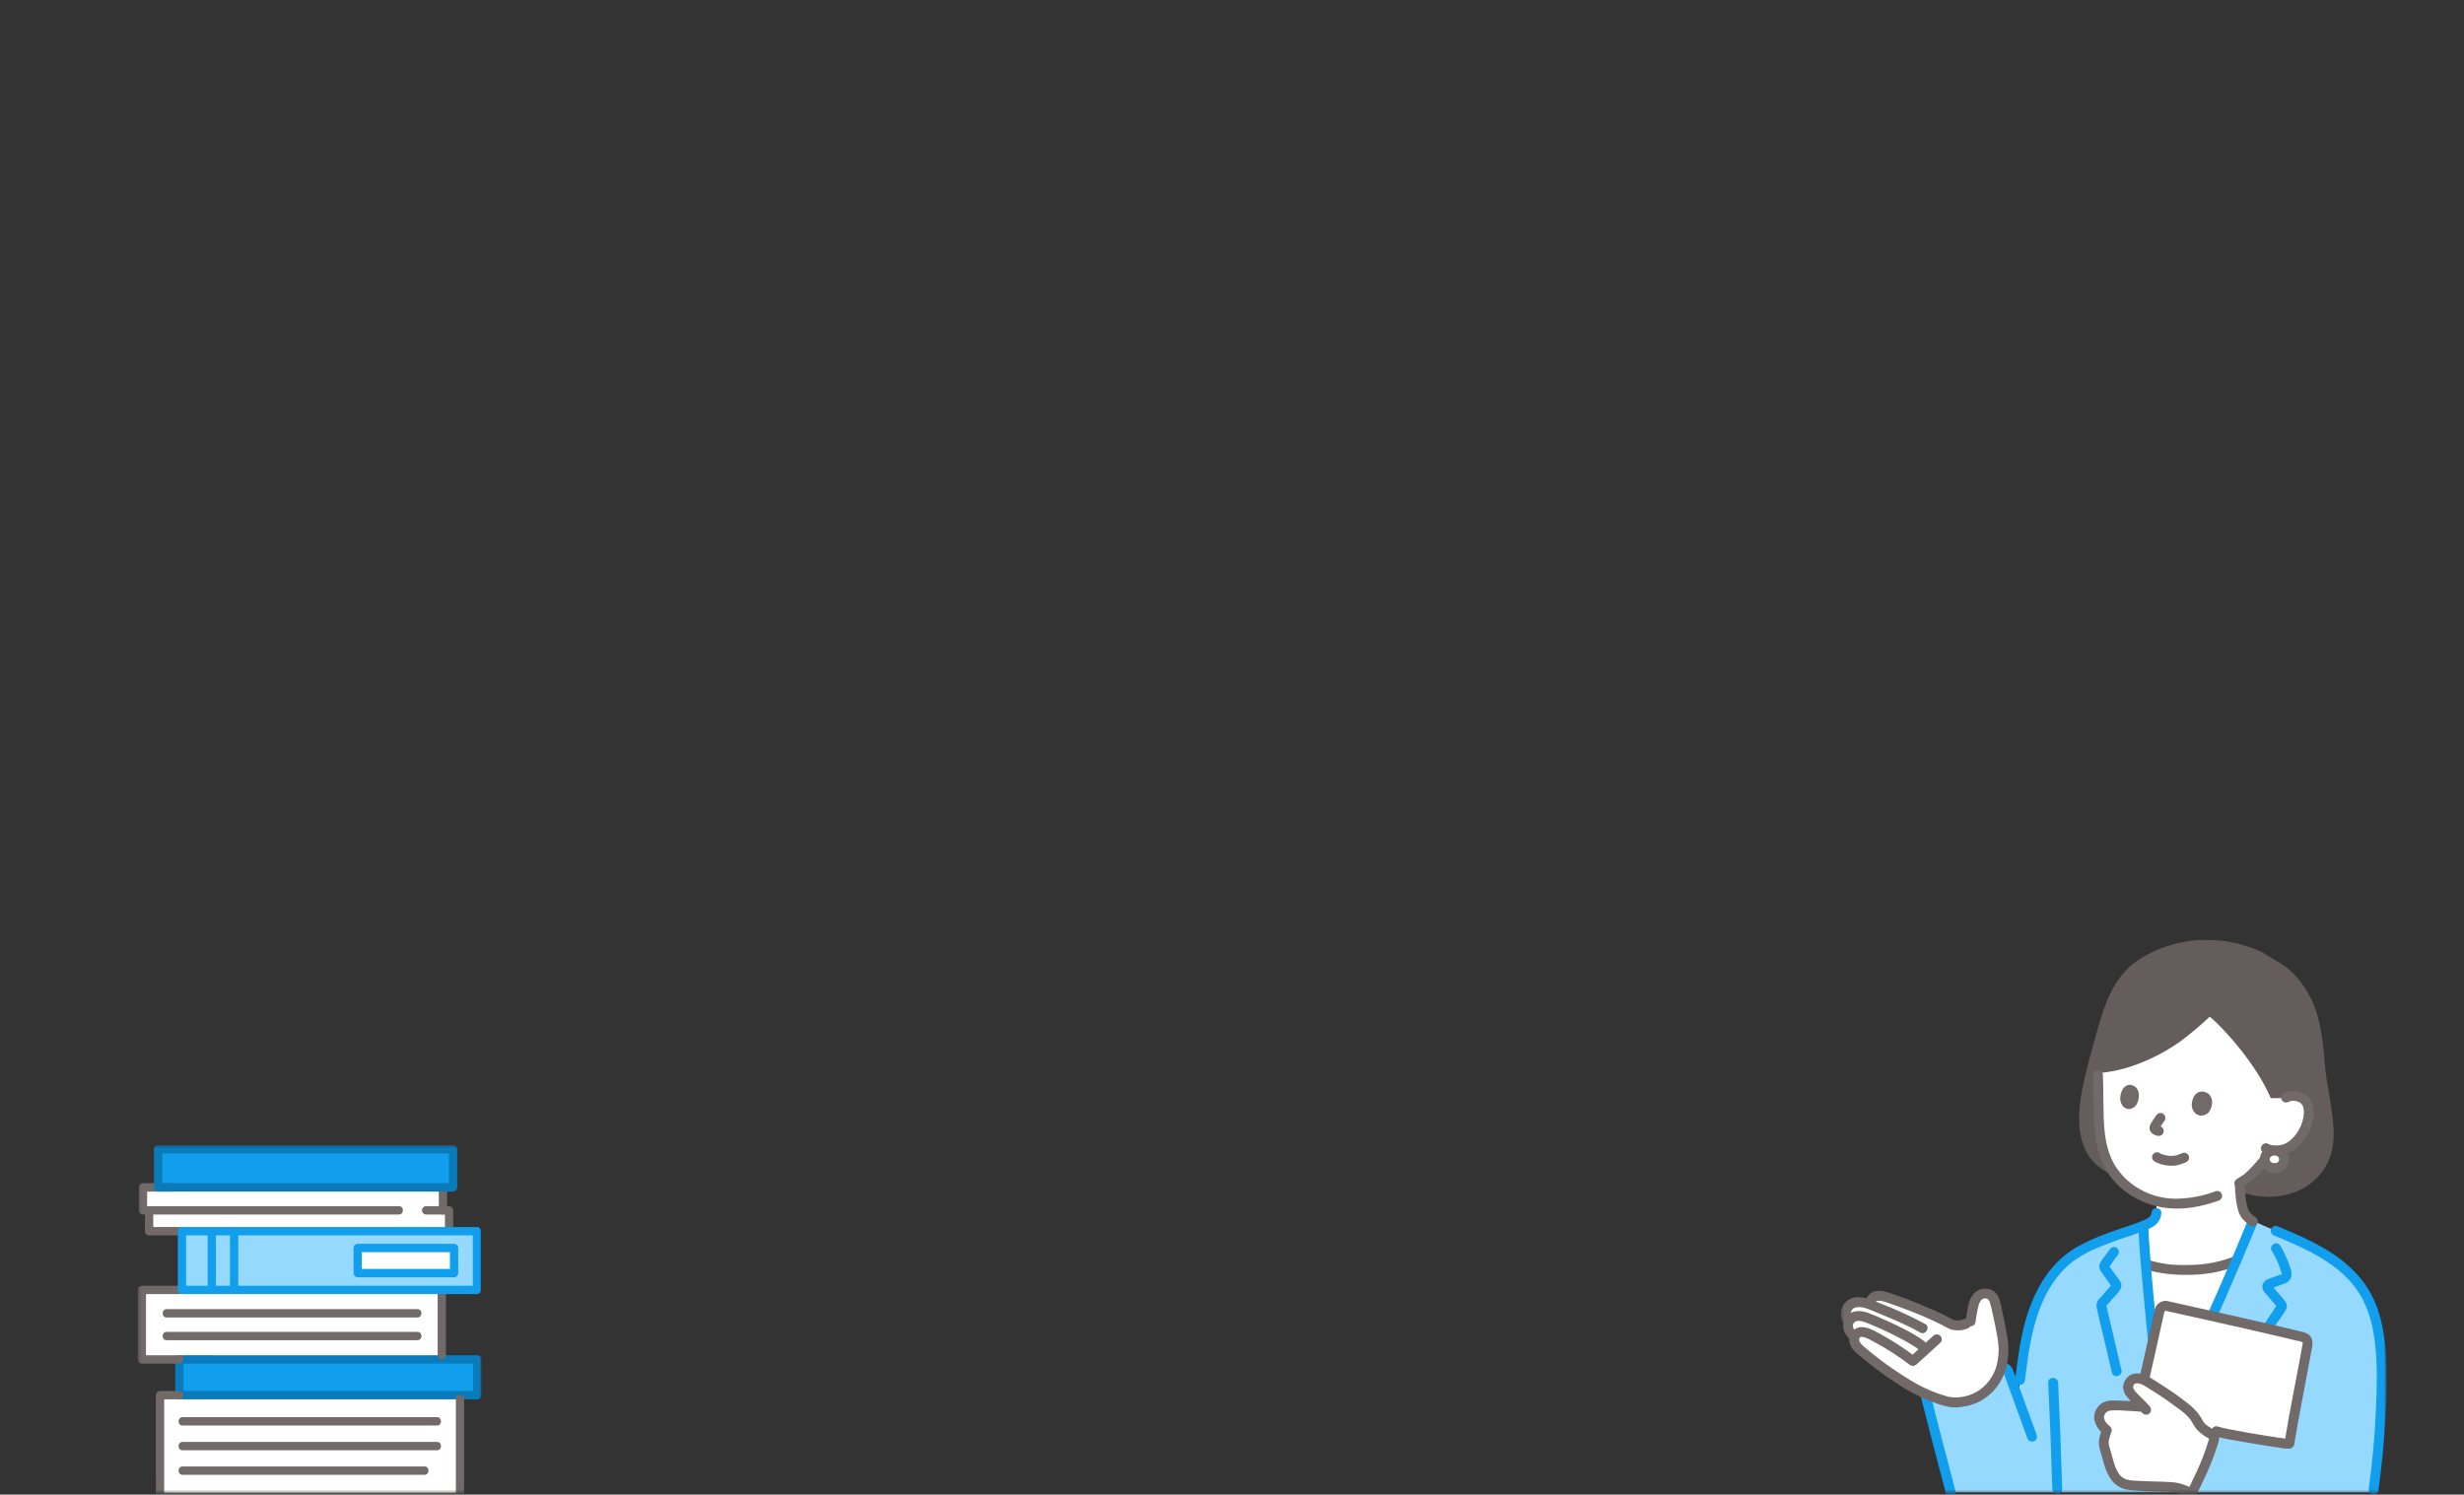 <svg width="722" height="438" viewBox="0 0 722 438" fill="none" xmlns="http://www.w3.org/2000/svg">
<rect x="0" y="0" width="722" height="438" fill="#333333" stroke="none"/>
<mask id="mask0_1414_24904" style="mask-type:alpha" maskUnits="userSpaceOnUse" x="40" y="335" width="102" height="103">
<rect x="40.347" y="335.582" width="100.716" height="101.929" fill="#D9D9D9"/>
</mask>
<g mask="url(#mask0_1414_24904)">
<path d="M52.558 408.86H134.786V438.702H46.894C46.894 429.763 46.894 417.799 46.892 408.86H52.558Z" fill="white"/>
<path d="M41.56 378.009C41.565 378.479 41.565 392.473 41.565 398.374H129.458C129.458 397.597 129.458 397.164 129.458 397.164C129.458 390.979 129.458 384.133 129.458 378.008L41.56 378.009Z" fill="white"/>
<path d="M53.327 360.802H43.696V354.688H41.898V347.965H129.79V354.688H131.589C131.589 354.688 131.589 357.621 131.589 360.802H53.327Z" fill="white"/>
<path d="M52.559 408.861V398.375H139.851V408.861H52.559Z" fill="#119EED"/>
<path d="M53.77 408.861V398.375L52.558 399.598H136.032C137.225 399.598 138.431 399.647 139.624 399.598C139.699 399.595 139.776 399.598 139.85 399.598L138.638 398.375V408.861L139.85 407.638H61.255C58.402 407.638 55.53 407.543 52.678 407.638C52.637 407.638 52.597 407.638 52.556 407.638C50.996 407.638 50.994 410.083 52.556 410.083H139.85C140.17 410.079 140.476 409.949 140.702 409.72C140.929 409.492 141.058 409.184 141.062 408.861V398.375C141.058 398.053 140.929 397.744 140.702 397.516C140.476 397.288 140.17 397.157 139.85 397.153H63.725C60.083 397.153 56.434 397.093 52.793 397.153C52.714 397.153 52.636 397.153 52.558 397.153C52.238 397.157 51.932 397.288 51.706 397.516C51.479 397.744 51.35 398.053 51.346 398.375V408.861C51.346 410.434 53.77 410.437 53.77 408.861Z" fill="#097BBB"/>
<path d="M128.243 378.817V397.165C128.243 398.739 130.667 398.742 130.667 397.165V378.817C130.667 377.243 128.243 377.241 128.243 378.817Z" fill="#726A69"/>
<path d="M48.825 386.088H122.326C123.886 386.088 123.889 383.643 122.326 383.643H48.825C47.265 383.643 47.263 386.088 48.825 386.088Z" fill="#726A69"/>
<path d="M48.825 392.743H122.326C123.886 392.743 123.889 390.297 122.326 390.297H48.825C47.265 390.297 47.263 392.743 48.825 392.743Z" fill="#726A69"/>
<path d="M52.558 397.152H41.564L42.776 398.375C42.776 392.274 42.776 386.173 42.776 380.072C42.776 379.385 42.779 378.697 42.776 378.009L41.564 379.232H52.558C54.118 379.232 54.12 376.787 52.558 376.787H41.559C41.239 376.791 40.933 376.921 40.706 377.15C40.48 377.378 40.351 377.686 40.347 378.009C40.393 383.174 40.352 388.34 40.352 393.504V398.375C40.356 398.697 40.485 399.006 40.712 399.234C40.938 399.463 41.244 399.593 41.564 399.597H52.558C54.118 399.597 54.12 397.152 52.558 397.152Z" fill="#726A69"/>
<path d="M133.575 409.868V438.702L134.787 437.479H50.474C49.339 437.479 48.177 437.407 47.044 437.479C46.993 437.482 46.943 437.479 46.895 437.479L48.107 438.702C48.107 430.845 48.107 422.988 48.107 415.131V408.86L46.895 410.083H52.562C54.121 410.083 54.124 407.638 52.562 407.638H46.893C46.573 407.642 46.267 407.773 46.041 408.001C45.814 408.229 45.685 408.538 45.681 408.86C45.683 416.717 45.684 424.574 45.683 432.432V438.702C45.688 439.025 45.817 439.333 46.043 439.562C46.27 439.79 46.575 439.92 46.895 439.925H131.208C132.35 439.925 133.497 439.956 134.639 439.925C134.689 439.925 134.74 439.925 134.787 439.925C135.107 439.92 135.413 439.79 135.639 439.562C135.866 439.333 135.995 439.025 135.999 438.702V409.868C135.999 408.295 133.575 408.292 133.575 409.868Z" fill="#726A69"/>
<path d="M53.489 425.004H128.056C129.616 425.004 129.619 422.559 128.056 422.559H53.489C51.929 422.559 51.927 425.004 53.489 425.004Z" fill="#726A69"/>
<path d="M53.489 417.745H128.056C129.616 417.745 129.619 415.299 128.056 415.299H53.489C51.929 415.299 51.927 417.745 53.489 417.745Z" fill="#726A69"/>
<path d="M53.489 432.195H124.392C125.952 432.195 125.954 429.75 124.392 429.75H53.489C51.929 429.75 51.927 432.195 53.489 432.195Z" fill="#726A69"/>
<path d="M46.327 336.805H132.752V347.965H46.327V336.805Z" fill="#119EED"/>
<path d="M132.799 359.996V354.688C132.795 354.365 132.666 354.057 132.439 353.829C132.213 353.6 131.907 353.47 131.587 353.465H124.86C124.538 353.465 124.23 353.594 124.002 353.823C123.775 354.053 123.647 354.364 123.647 354.688C123.647 355.012 123.775 355.323 124.002 355.553C124.23 355.782 124.538 355.911 124.86 355.911H131.587L130.375 354.688V359.996C130.375 360.321 130.503 360.632 130.73 360.861C130.957 361.09 131.266 361.219 131.587 361.219C131.909 361.219 132.217 361.09 132.444 360.861C132.672 360.632 132.799 360.321 132.799 359.996Z" fill="#726A69"/>
<path d="M128.579 347.965V354.688C128.579 355.012 128.707 355.323 128.934 355.552C129.161 355.782 129.47 355.91 129.791 355.91C130.113 355.91 130.421 355.782 130.648 355.552C130.876 355.323 131.003 355.012 131.003 354.688V347.965C131.003 347.641 130.876 347.33 130.648 347.1C130.421 346.871 130.113 346.742 129.791 346.742C129.47 346.742 129.161 346.871 128.934 347.1C128.707 347.33 128.579 347.641 128.579 347.965Z" fill="#726A69"/>
<path d="M42.482 354.688V360.801C42.487 361.124 42.616 361.433 42.843 361.661C43.069 361.889 43.374 362.02 43.694 362.024H53.325C54.885 362.024 54.888 359.579 53.325 359.579H43.694L44.907 360.801V354.688C44.907 353.114 42.482 353.111 42.482 354.688Z" fill="#726A69"/>
<path d="M50.759 346.742H41.897C41.577 346.747 41.271 346.877 41.045 347.105C40.818 347.334 40.689 347.642 40.685 347.965V354.688C40.689 355.01 40.818 355.319 41.045 355.547C41.271 355.775 41.577 355.906 41.897 355.91H116.896C118.456 355.91 118.458 353.465 116.896 353.465H41.897L43.109 354.688V347.965L41.897 349.188H50.759C52.318 349.188 52.321 346.742 50.759 346.742Z" fill="#726A69"/>
<path d="M46.328 338.028H130.557C131.249 338.028 131.971 338.089 132.663 338.028C132.692 338.028 132.723 338.028 132.753 338.028L131.541 336.805V347.965L132.753 346.742H48.509C47.822 346.742 47.104 346.681 46.42 346.742C46.39 346.742 46.359 346.742 46.328 346.742L47.54 347.965V336.805C47.54 335.231 45.116 335.228 45.116 336.805V347.965C45.121 348.288 45.25 348.596 45.476 348.825C45.703 349.053 46.008 349.183 46.328 349.188H132.753C133.073 349.183 133.379 349.053 133.605 348.825C133.831 348.596 133.961 348.288 133.965 347.965V336.805C133.961 336.482 133.831 336.174 133.605 335.945C133.379 335.717 133.073 335.587 132.753 335.582H46.328C44.769 335.582 44.766 338.028 46.328 338.028Z" fill="#097BBB"/>
<path d="M53.326 360.802H139.748V378.011H53.326V360.802Z" fill="#95D9FF"/>
<path d="M53.326 362.024H137.551C138.244 362.024 138.965 362.085 139.657 362.024C139.687 362.021 139.718 362.024 139.748 362.024L138.536 360.801V378.01L139.748 376.787H55.504C54.817 376.787 54.099 376.726 53.414 376.787C53.385 376.79 53.353 376.787 53.323 376.787L54.535 378.01V360.801C54.535 359.228 52.111 359.225 52.111 360.801V378.01C52.116 378.333 52.245 378.641 52.471 378.869C52.698 379.098 53.003 379.228 53.323 379.233H139.748C140.068 379.228 140.374 379.098 140.6 378.869C140.827 378.641 140.956 378.333 140.96 378.01V360.801C140.956 360.478 140.827 360.17 140.6 359.942C140.374 359.713 140.068 359.583 139.748 359.579H53.326C51.763 359.579 51.76 362.024 53.326 362.024Z" fill="#119EED"/>
<path d="M67.397 360.801V378.01C67.397 379.584 69.821 379.586 69.821 378.01V377.352C69.821 375.778 67.397 375.776 67.397 377.352V378.01C67.397 379.584 69.821 379.586 69.821 378.01V360.801C69.821 359.228 67.397 359.225 67.397 360.801Z" fill="#119EED"/>
<path d="M60.846 360.947V377.862C60.846 379.436 63.27 379.439 63.27 377.862V360.947C63.27 359.374 60.846 359.371 60.846 360.947Z" fill="#119EED"/>
<path d="M133.052 365.725V373.085H104.813V372.97C104.813 372.97 104.813 366.943 104.806 365.725H133.052Z" fill="white"/>
<path d="M131.841 365.725V373.085L133.053 371.862H104.814L106.026 373.085C106.026 370.632 106.032 368.178 106.019 365.725L104.807 366.948H133.053C134.613 366.948 134.616 364.502 133.053 364.502H104.807C104.487 364.507 104.181 364.637 103.955 364.865C103.728 365.094 103.599 365.402 103.595 365.725C103.608 368.178 103.602 370.632 103.602 373.085C103.606 373.408 103.735 373.716 103.962 373.944C104.188 374.173 104.494 374.303 104.814 374.307H133.053C133.374 374.303 133.679 374.173 133.905 373.944C134.132 373.716 134.261 373.408 134.266 373.085V365.725C134.266 364.151 131.841 364.149 131.841 365.725Z" fill="#119EED"/>
</g>
<mask id="mask1_1414_24904" style="mask-type:alpha" maskUnits="userSpaceOnUse" x="539" y="274" width="161" height="164">
<rect x="539.377" y="274" width="159.892" height="163.512" fill="#D9D9D9"/>
</mask>
<g mask="url(#mask1_1414_24904)">
<path d="M657.356 349.533C665.434 352.248 675.163 350.449 680.438 343.374C685.066 337.168 683.932 330.1 682.865 322.967C682.316 319.298 681.508 315.727 681.217 311.838C680.789 306.122 679.981 298.98 677.822 294.029C676.204 290.326 672.767 284.57 667.218 281.748L663.701 279.55L662.939 279.069C658.199 276.847 653.053 275.624 647.82 275.476C637.317 275.017 628.419 279.442 624.09 283.227C619.235 287.967 617.104 292.821 614.513 302.035C613.039 307.321 611.525 312.601 610.394 317.974C609.264 323.336 608.554 329.079 610.097 334.441C611.61 339.695 615.222 342.973 620.257 344.775L657.356 349.533Z" fill="#645D5C"/>
<path d="M676.203 323.829C675.943 323.089 675.247 321.773 673.084 321.248C671.983 320.966 670.816 321.117 669.823 321.67C669.354 321.739 668.881 321.774 668.407 321.776C667.642 321.796 666.517 321.87 665.376 321.805L665.075 321.113C661.37 312.715 652.971 302.569 647.493 297.941C644.81 300.47 641.99 302.848 639.046 305.066C636.17 307.129 633.1 308.907 629.881 310.376C627.487 311.469 625.016 312.386 622.489 313.121C619.946 313.806 617.348 314.268 614.725 314.501C614.945 319.1 614.941 323.697 615.032 327.922C615.128 332.342 615.783 336.55 617.379 340.162C618.304 342.306 619.634 344.253 621.295 345.894C624.201 348.861 627.86 350.98 631.879 352.023V355.463C631.912 357.472 629.76 358.6 628.063 359.183C628.11 361.456 628.381 365.565 628.778 370.51C633.058 371.878 637.556 372.427 642.039 372.13C646.57 372.102 651.055 371.211 655.253 369.505C656.994 365.416 658.628 361.498 660.093 357.914C659 357.266 658.113 356.321 657.535 355.189C657.125 354.156 656.846 353.076 656.702 351.973C656.498 350.566 656.381 349.147 656.353 347.726V346.886L658.502 345.248C660.168 343.788 661.7 342.184 663.081 340.452C663.081 340.452 664.429 338.724 665.023 337.721C665.023 337.721 665.179 337.458 665.424 337.048C666.992 337.308 668.602 337.121 670.069 336.51C672.12 335.435 673.804 333.773 674.905 331.736C676.178 329.656 676.982 326.045 676.203 323.829Z" fill="white"/>
<path d="M599.727 376.131C601.393 373.425 603.493 371.01 605.941 368.983C609.501 366.084 613.884 364.313 618.165 362.715C620.751 361.689 625.647 360.25 628.068 359.181C628.242 367.705 631.575 402.02 632.895 409.577H636.604C644.516 394.648 653.865 373.159 660.155 357.783C672.291 363.372 687.157 367.553 693.74 380.368C697.718 388.111 698.02 398.376 697.839 407.193C697.631 417.28 696.815 427.346 695.395 437.336H571.604C569.639 427.456 567.109 417.698 564.027 408.108L586.554 401.144C586.741 401.025 586.955 400.957 587.176 400.944C587.397 400.931 587.618 400.975 587.817 401.071C588.016 401.168 588.188 401.313 588.315 401.494C588.443 401.675 588.522 401.886 588.545 402.106L591.243 409.518C592.364 401.402 592.992 393.058 595.548 385.22C596.565 382.031 597.969 378.979 599.727 376.131Z" fill="#95D9FF"/>
<path d="M630.433 355.46C630.432 355.653 630.392 355.843 630.314 356.019C630.236 356.194 630.123 356.352 629.981 356.482C629.578 356.863 629.116 357.175 628.612 357.405C627.591 357.879 626.544 358.293 625.474 358.643C622.919 359.56 620.305 360.323 617.778 361.317C617.414 361.429 617.106 361.676 616.918 362.007C616.73 362.338 616.676 362.729 616.767 363.099C616.871 363.468 617.117 363.78 617.45 363.969C617.783 364.159 618.177 364.209 618.548 364.11C621.362 363.003 624.28 362.186 627.111 361.117C627.422 361 627.733 360.878 628.041 360.752C628.424 360.594 628.612 360.517 628.844 360.434C629.549 360.191 630.223 359.867 630.853 359.469C631.57 359.064 632.173 358.485 632.606 357.784C633.039 357.083 633.287 356.284 633.327 355.462C633.357 353.598 630.461 353.597 630.431 355.462L630.433 355.46Z" fill="#119EED"/>
<path d="M632.443 406.573C631.386 398.738 629.728 382.262 628.783 370.513L628.928 370.559C633.163 371.894 637.611 372.426 642.042 372.127C646.574 372.101 651.06 371.209 655.258 369.499C649.538 382.917 642.648 398.164 636.6 409.578H632.892C632.761 408.823 632.609 407.805 632.443 406.573Z" fill="white"/>
<path d="M628.554 371.957C633.063 373.374 637.625 373.703 642.32 373.572C646.879 373.488 651.386 372.585 655.625 370.905C655.989 370.793 656.296 370.546 656.484 370.215C656.672 369.884 656.726 369.494 656.637 369.124C656.532 368.755 656.287 368.442 655.953 368.253C655.62 368.063 655.226 368.013 654.855 368.112C650.865 369.715 646.619 370.583 642.32 370.676C640.152 370.779 637.98 370.737 635.818 370.548C633.613 370.302 631.437 369.837 629.324 369.161C627.542 368.601 626.779 371.393 628.554 371.953V371.957Z" fill="#726A69"/>
<path d="M658.591 357.799C653.003 371.435 647.127 384.969 640.705 398.232C638.978 401.799 637.206 405.343 635.351 408.845L636.601 408.128H632.893L634.289 409.191C634.12 408.217 633.983 407.238 633.85 406.259C633.822 406.051 633.885 406.529 633.857 406.319C633.847 406.244 633.837 406.17 633.828 406.095C633.808 405.942 633.787 405.789 633.767 405.636C633.723 405.292 633.679 404.948 633.636 404.604C633.541 403.849 633.449 403.093 633.359 402.337C632.93 398.733 632.543 395.123 632.172 391.512C631.365 383.659 630.623 375.796 630.028 367.921C629.808 365.012 629.577 362.096 629.515 359.18C629.475 357.318 626.579 357.309 626.619 359.18C626.751 365.407 627.403 371.645 627.96 377.845C628.665 385.705 629.437 393.562 630.353 401.402C630.686 404.258 631.004 407.127 631.499 409.961C631.584 410.265 631.767 410.534 632.018 410.726C632.269 410.918 632.577 411.023 632.893 411.025H636.601C636.854 411.025 637.103 410.959 637.323 410.834C637.542 410.708 637.725 410.526 637.852 410.307C644.854 397.081 650.928 383.35 656.783 369.585C658.34 365.925 659.874 362.253 661.384 358.57C661.484 358.2 661.433 357.805 661.244 357.472C661.055 357.138 660.742 356.893 660.373 356.788C660.002 356.696 659.611 356.749 659.279 356.938C658.947 357.126 658.701 357.435 658.591 357.8V357.799Z" fill="#119EED"/>
<path d="M618.186 366.145C617.619 366.88 617.065 367.625 616.532 368.386C615.969 369.191 615.166 370.088 615.127 371.115C615.095 371.963 615.6 372.575 616.063 373.222C616.533 373.879 617.002 374.537 617.469 375.196C617.687 375.502 617.905 375.807 618.123 376.111C618.223 376.249 618.539 376.867 618.697 376.902L618.748 376.973C618.708 376.854 618.704 376.727 618.736 376.606C618.768 376.485 618.835 376.377 618.929 376.294C618.929 376.294 618.9 376.331 618.895 376.334C618.826 376.371 618.754 376.494 618.702 376.555L617.013 378.492L615.266 380.498C614.897 380.838 614.621 381.268 614.464 381.745C614.308 382.222 614.277 382.732 614.373 383.225C614.923 385.907 615.627 388.568 616.251 391.233C617.111 394.901 617.971 398.568 618.829 402.236C619.251 404.049 622.047 403.281 621.621 401.466C620.228 395.513 618.833 389.561 617.437 383.611L617.269 382.896C617.064 382.02 617.339 382.873 616.953 382.961C617.051 382.938 617.254 382.614 617.315 382.546L619.014 380.595C620.115 379.328 622.336 377.548 621.348 375.682C620.952 375.037 620.515 374.418 620.039 373.829C619.547 373.14 619.056 372.45 618.565 371.76C618.465 371.62 618.366 371.481 618.264 371.342L618.095 371.109C617.931 370.817 617.884 370.934 617.954 371.46C617.973 371.47 618.634 370.426 618.716 370.306C619.344 369.386 620.006 368.489 620.686 367.606C620.878 367.274 620.931 366.88 620.834 366.509C620.736 366.138 620.497 365.821 620.167 365.625C619.833 365.441 619.441 365.392 619.072 365.489C618.703 365.586 618.386 365.821 618.186 366.145Z" fill="#119EED"/>
<path d="M665.667 366.507C666.495 367.86 667.199 369.284 667.769 370.764C668.046 371.497 668.291 372.241 668.493 372.996C668.549 373.156 668.591 373.32 668.62 373.486C668.62 373.482 667.662 373.936 668.654 373.305C668.466 373.401 668.271 373.482 668.07 373.546C667.335 373.821 666.599 374.092 665.868 374.377C665.105 374.672 664.121 374.92 663.54 375.523C663.276 375.803 663.086 376.145 662.988 376.518C662.89 376.89 662.886 377.281 662.977 377.655C663.188 378.465 663.864 379.05 664.392 379.667C664.889 380.25 665.378 380.838 665.872 381.422C666.129 381.725 666.387 382.027 666.647 382.327C666.758 382.455 666.87 382.583 666.983 382.71L667.148 382.896C667.407 383.263 667.458 383.101 667.3 382.41C667.107 382.39 666.171 384.03 666.018 384.249C665.521 384.97 665.026 385.693 664.534 386.418C662.689 389.133 660.881 391.874 659.069 394.612C656.947 397.819 654.816 401.021 652.632 404.186C652.441 404.519 652.389 404.913 652.486 405.283C652.583 405.654 652.822 405.971 653.151 406.168C653.485 406.354 653.877 406.404 654.246 406.307C654.616 406.21 654.933 405.974 655.133 405.648C659.103 399.893 662.88 394.009 666.803 388.221C667.779 386.781 668.938 385.38 669.801 383.872C670.787 382.148 669.207 380.886 668.181 379.68C667.655 379.063 667.137 378.44 666.612 377.822C666.481 377.666 665.955 376.871 665.76 376.833L665.736 376.811C665.568 376.639 665.56 376.842 665.713 377.418C665.437 377.629 665.404 377.682 665.615 377.577C665.742 377.526 665.868 377.474 665.994 377.424C666.767 377.113 667.548 376.82 668.329 376.531C669.143 376.23 670.078 376.006 670.708 375.369C672.096 373.963 671.267 371.948 670.697 370.366C670.029 368.513 669.18 366.73 668.163 365.044C667.202 363.45 664.696 364.904 665.662 366.506L665.667 366.507Z" fill="#119EED"/>
<path d="M642.276 324.465C642.016 323.007 642.698 319.81 645.391 319.863C648.906 320.317 648.612 324.247 647.201 325.938C646.046 327.323 643.12 327.597 642.276 324.465Z" fill="#726A69"/>
<path d="M621.312 322.551C621.085 321.091 621.734 317.881 624.203 317.912C627.421 318.34 627.121 322.282 625.815 323.988C624.747 325.386 622.06 325.684 621.312 322.551Z" fill="#726A69"/>
<path d="M631.806 326.879C631.285 327.603 630.78 328.341 630.325 329.107C630.123 329.412 629.98 329.751 629.903 330.108C629.829 330.448 629.842 330.8 629.94 331.134C630.056 331.47 630.251 331.773 630.508 332.018C630.835 332.34 631.232 332.58 631.669 332.721C631.836 332.777 632.013 332.792 632.184 332.833C632.561 332.929 632.96 332.877 633.3 332.687C633.546 332.544 633.745 332.331 633.87 332.075C633.996 331.819 634.043 331.532 634.006 331.249C633.969 330.967 633.85 330.701 633.663 330.486C633.476 330.271 633.229 330.116 632.954 330.04C632.752 330.007 632.552 329.959 632.356 329.897L632.702 330.043C632.595 329.995 632.493 329.934 632.4 329.862L632.694 330.088C632.594 330.005 632.501 329.914 632.419 329.814L632.645 330.107C632.622 330.079 632.603 330.048 632.588 330.016L632.734 330.361C632.715 330.313 632.702 330.263 632.695 330.212L632.747 330.597C632.744 330.562 632.744 330.526 632.747 330.491L632.695 330.876C632.709 330.782 632.734 330.69 632.769 330.602L632.623 330.948C632.861 330.463 633.142 329.999 633.462 329.564C633.738 329.151 634.019 328.742 634.307 328.34C634.404 328.173 634.467 327.988 634.492 327.796C634.517 327.605 634.504 327.41 634.453 327.224C634.35 326.861 634.113 326.552 633.789 326.358C633.622 326.261 633.438 326.199 633.246 326.173C633.055 326.148 632.86 326.162 632.674 326.212C632.318 326.329 632.013 326.563 631.808 326.876L631.806 326.879Z" fill="#726A69"/>
<path d="M663.777 336.988C663.209 337.888 662.593 338.757 661.933 339.592C662.333 339.061 661.856 339.678 661.759 339.795C661.522 340.081 661.282 340.364 661.039 340.645C660.496 341.271 659.933 341.879 659.349 342.469C659.062 342.759 658.77 343.044 658.472 343.325C658.31 343.477 658.148 343.626 657.983 343.775C657.901 343.85 657.817 343.925 657.734 343.998C657.554 344.148 657.566 344.148 657.769 343.998C657.721 344.132 657.256 344.333 657.143 344.407L655.431 345.523C655.266 345.619 655.123 345.747 655.008 345.898C654.893 346.05 654.809 346.222 654.76 346.406C654.712 346.59 654.7 346.782 654.726 346.97C654.752 347.159 654.815 347.34 654.911 347.505C655.007 347.669 655.134 347.813 655.286 347.927C655.437 348.042 655.61 348.127 655.794 348.175C655.978 348.223 656.169 348.235 656.358 348.209C656.546 348.183 656.728 348.12 656.892 348.024L658.671 346.864C659.661 346.182 660.575 345.396 661.397 344.519C663.256 342.695 664.894 340.659 666.275 338.451C666.371 338.287 666.434 338.106 666.46 337.917C666.486 337.729 666.474 337.537 666.426 337.353C666.378 337.169 666.294 336.996 666.179 336.845C666.064 336.693 665.92 336.566 665.756 336.47C665.592 336.374 665.41 336.311 665.222 336.285C665.033 336.26 664.842 336.271 664.658 336.319C664.474 336.368 664.301 336.452 664.149 336.567C663.998 336.682 663.87 336.825 663.774 336.989L663.777 336.988Z" fill="#726A69"/>
<path d="M649.298 349.062C645.52 350.51 641.51 351.262 637.464 351.283C633.865 351.271 630.328 350.346 627.184 348.594C624.044 346.872 621.415 344.35 619.565 341.284C617.724 338.062 616.91 334.327 616.619 330.658C616.202 325.473 616.423 320.231 616.202 315.031C616.123 313.174 613.227 313.165 613.306 315.031C613.515 319.946 613.367 324.883 613.662 329.792C613.911 333.911 614.688 338.041 616.539 341.759C620.12 348.945 627.938 353.492 635.795 354.1C640.67 354.477 645.492 353.484 650.068 351.852C650.433 351.741 650.742 351.495 650.93 351.163C651.118 350.831 651.172 350.44 651.079 350.07C650.974 349.702 650.729 349.389 650.396 349.2C650.062 349.011 649.668 348.96 649.298 349.059V349.062Z" fill="#726A69"/>
<path d="M670.555 322.919C670.938 322.72 671.358 322.602 671.788 322.571C672.219 322.541 672.651 322.599 673.058 322.742C673.41 322.845 673.742 323.006 674.04 323.219C674.146 323.297 674.244 323.385 674.335 323.481C674.403 323.547 674.466 323.619 674.522 323.696C674.593 323.803 674.657 323.913 674.72 324.025C674.749 324.077 674.886 324.396 674.811 324.206C674.735 324.016 674.871 324.416 674.89 324.478C674.955 324.691 675.002 324.91 675.032 325.131C675.112 325.905 675.077 326.686 674.929 327.45C674.35 330.631 672.305 333.972 669.245 335.305C669.512 335.188 669.117 335.339 669.027 335.365C668.818 335.431 668.605 335.486 668.391 335.536C668.015 335.623 667.631 335.679 667.245 335.702C666.357 335.804 665.458 335.642 664.663 335.235C663.044 334.305 661.586 336.803 663.201 337.735C665.154 338.858 667.689 338.822 669.795 338.158C672.027 337.451 673.837 335.767 675.199 333.917C676.509 332.175 677.386 330.145 677.757 327.997C678.079 326.029 678.129 323.755 676.9 322.066C676.002 320.915 674.726 320.119 673.298 319.817C671.87 319.516 670.381 319.729 669.094 320.419C667.457 321.311 668.918 323.813 670.556 322.919H670.555Z" fill="#726A69"/>
<path d="M631.317 340.372C633.387 341.496 635.779 341.879 638.097 341.458C638.883 341.255 639.65 340.984 640.39 340.649C640.755 340.539 641.065 340.293 641.253 339.961C641.442 339.629 641.495 339.237 641.402 338.867C641.296 338.499 641.05 338.187 640.717 337.998C640.384 337.809 639.99 337.758 639.62 337.856C638.943 338.158 638.245 338.415 637.533 338.623C637.462 338.639 637.157 338.651 637.117 338.701C637.15 338.661 637.405 338.671 637.177 338.691C637.084 338.699 636.992 338.708 636.898 338.715C636.57 338.736 636.241 338.739 635.913 338.723C635.755 338.717 635.597 338.705 635.439 338.691C635.36 338.683 635.281 338.672 635.202 338.665C635.323 338.676 635.399 338.697 635.233 338.67C634.904 338.616 634.578 338.552 634.255 338.468C633.948 338.387 633.646 338.289 633.35 338.175C633.169 338.107 633.318 338.192 633.401 338.197C633.318 338.173 633.239 338.136 633.169 338.086C633.037 338.019 632.909 337.946 632.782 337.868C632.451 337.674 632.056 337.62 631.684 337.718C631.313 337.815 630.995 338.056 630.801 338.388C630.608 338.72 630.553 339.115 630.651 339.486C630.748 339.858 630.99 340.175 631.321 340.369L631.317 340.372Z" fill="#726A69"/>
<path d="M666.452 337.167C666.099 337.143 665.745 337.191 665.411 337.307C665.077 337.423 664.769 337.604 664.507 337.841C664.244 338.078 664.032 338.366 663.882 338.686C663.733 339.007 663.649 339.354 663.637 339.707C663.637 341.241 664.812 342.296 666.452 342.296C668.155 342.296 669.267 341.23 669.267 339.707C669.255 339.354 669.171 339.006 669.022 338.686C668.873 338.365 668.66 338.078 668.398 337.841C668.135 337.604 667.828 337.422 667.493 337.306C667.159 337.19 666.805 337.143 666.452 337.167Z" fill="white"/>
<path d="M666.451 335.719C665.568 335.705 664.702 335.965 663.973 336.464C663.244 336.964 662.688 337.677 662.382 338.506C662.121 339.32 662.128 340.196 662.403 341.005C662.678 341.814 663.205 342.513 663.908 342.999C664.614 343.452 665.427 343.71 666.266 343.747C667.104 343.784 667.936 343.598 668.679 343.208C669.415 342.795 670 342.158 670.351 341.391C670.702 340.623 670.8 339.764 670.632 338.937C670.293 336.958 668.352 335.739 666.451 335.719C666.067 335.719 665.699 335.871 665.427 336.143C665.156 336.415 665.003 336.783 665.003 337.167C665.003 337.551 665.156 337.919 665.427 338.191C665.699 338.462 666.067 338.615 666.451 338.615C666.536 338.615 666.62 338.623 666.705 338.624C666.941 338.628 666.591 338.608 666.564 338.599C666.685 338.639 666.825 338.646 666.951 338.682C667.026 338.703 667.097 338.73 667.17 338.753C667.396 338.824 667.037 338.693 667.033 338.693C667.173 338.74 667.302 338.812 667.416 338.906C667.457 338.934 667.657 339.081 667.443 338.92C667.228 338.758 667.42 338.909 667.457 338.944C667.542 339.023 667.612 339.118 667.695 339.198C667.428 338.944 667.544 338.984 667.612 339.099C667.64 339.149 667.672 339.195 667.702 339.245C667.732 339.296 667.751 339.35 667.781 339.398C667.832 339.478 667.647 339.023 667.75 339.337C667.77 339.398 667.864 339.627 667.834 339.672C667.826 339.684 667.8 339.258 667.809 339.495C667.809 339.566 667.818 339.636 667.818 339.707C667.818 339.866 667.722 340.233 667.838 339.758C667.808 339.878 667.793 340.008 667.755 340.131C667.739 340.184 667.713 340.237 667.701 340.291C667.778 339.942 667.821 340.034 667.754 340.16C667.7 340.256 667.646 340.35 667.589 340.444C667.515 340.565 667.413 340.572 667.677 340.334C667.647 340.362 667.617 340.402 667.59 340.432C667.545 340.481 667.498 340.527 667.45 340.571C667.336 340.674 667.222 340.681 667.536 340.511C667.437 340.564 667.348 340.637 667.248 340.692C667.19 340.731 667.127 340.762 667.061 340.783C667.061 340.783 667.429 340.652 667.208 340.716C667.087 340.75 666.974 340.79 666.854 340.817C666.781 340.839 666.705 340.853 666.629 340.859L666.858 340.827C666.805 340.833 666.752 340.837 666.699 340.841C666.562 340.849 666.425 340.851 666.289 340.845C666.236 340.845 666.183 340.837 666.13 340.834C665.833 340.821 666.492 340.904 666.207 340.845C666.086 340.82 665.966 340.794 665.845 340.757C665.798 340.743 665.753 340.726 665.707 340.711C665.47 340.639 666.057 340.885 665.725 340.715C665.622 340.663 665.526 340.599 665.427 340.538C665.329 340.476 665.313 340.386 665.557 340.642C665.511 340.593 665.453 340.553 665.406 340.507C665.358 340.46 665.126 340.183 665.295 340.403C665.464 340.624 665.319 340.43 665.29 340.386C665.253 340.33 665.219 340.271 665.187 340.212C665.12 340.087 665.112 339.924 665.217 340.31C665.205 340.267 665.184 340.224 665.17 340.181C665.132 340.068 665.109 339.954 665.081 339.839C665.016 339.566 665.103 340.219 665.095 339.934C665.095 339.884 665.088 339.834 665.087 339.784C665.087 339.711 665.087 339.639 665.087 339.566C665.097 339.397 665.179 339.338 665.068 339.675C665.11 339.547 665.134 339.407 665.173 339.276C665.24 339.056 665.106 339.444 665.105 339.433C665.099 339.376 665.205 339.238 665.234 339.191C665.263 339.144 665.284 339.115 665.308 339.075C665.44 338.859 665.05 339.349 665.272 339.124C665.359 339.035 665.47 338.95 665.548 338.855C665.34 339.11 665.342 339.004 665.483 338.909C665.543 338.869 665.604 338.831 665.669 338.795C665.721 338.766 665.782 338.743 665.832 338.711C665.934 338.663 665.876 338.687 665.658 338.782C665.705 338.763 665.753 338.745 665.8 338.729C665.95 338.682 666.102 338.643 666.256 338.613C666.404 338.582 666.351 338.673 666.113 338.632C666.226 338.635 666.338 338.63 666.45 338.616C666.64 338.616 666.829 338.578 667.004 338.505C667.18 338.433 667.34 338.326 667.474 338.191C667.608 338.057 667.715 337.897 667.788 337.722C667.861 337.546 667.898 337.358 667.898 337.168C667.898 336.977 667.861 336.789 667.788 336.613C667.715 336.438 667.608 336.278 667.474 336.144C667.34 336.009 667.18 335.902 667.004 335.83C666.829 335.757 666.64 335.719 666.45 335.719L666.451 335.719Z" fill="#726A69"/>
<path d="M654.908 347.723C654.932 349.8 655.165 351.87 655.605 353.901C655.813 354.951 656.229 355.948 656.828 356.835C657.542 357.75 658.404 358.539 659.379 359.17C659.71 359.364 660.105 359.418 660.477 359.32C660.848 359.223 661.166 358.982 661.36 358.65C661.553 358.318 661.608 357.923 661.51 357.552C661.413 357.18 661.172 356.863 660.84 356.669C660.509 356.451 660.195 356.208 659.902 355.941C659.744 355.797 659.591 355.647 659.446 355.489C659.376 355.413 659.308 355.336 659.243 355.257C659.336 355.37 659.228 355.238 659.198 355.197C658.75 354.453 658.451 353.63 658.315 352.773C658.213 352.301 658.134 351.826 658.069 351.348C658.033 351.085 658.09 351.523 658.06 351.272C658.048 351.174 658.035 351.075 658.023 350.976C658.001 350.784 657.981 350.592 657.963 350.399C657.877 349.511 657.837 348.618 657.806 347.726C657.806 347.342 657.653 346.974 657.381 346.702C657.11 346.43 656.742 346.278 656.357 346.278C655.973 346.278 655.605 346.43 655.334 346.702C655.062 346.974 654.909 347.342 654.909 347.726L654.908 347.723Z" fill="#726A69"/>
<path d="M642.899 436.115C645.376 431.503 647.352 426.638 648.793 421.605C648.846 421.398 648.829 421.179 648.744 420.982C648.66 420.786 648.512 420.623 648.324 420.519C646.986 419.768 644.876 418.37 644.411 417.433C642.544 413.669 640.029 412.324 636.628 409.778C634.953 408.533 633.212 407.379 631.414 406.32C630.281 405.63 628.298 404.114 626.935 403.997C625.572 403.881 624.841 403.92 624.068 405.059C623.815 405.374 623.649 405.749 623.584 406.147C623.52 406.546 623.559 406.954 623.699 407.332C624.172 408.24 624.797 409.061 625.547 409.758C626.343 410.581 627.312 411.459 628.149 412.346C625.096 412.039 622.03 411.887 618.962 411.889C618.15 411.853 617.345 412.056 616.647 412.474C616.078 412.877 615.621 413.419 615.32 414.048C615.146 414.447 615.057 414.877 615.057 415.312C615.057 415.747 615.146 416.177 615.32 416.576C615.776 417.57 616.462 418.44 617.321 419.117C616.593 421.308 616.054 422.417 616.774 424.643C617.589 427.159 618.05 430.309 619.687 432.634C620.144 433.329 620.737 433.924 621.429 434.385C622.088 434.736 622.799 434.98 623.534 435.109C627.827 435.735 633.688 435.465 637.753 435.936C638.981 436.249 640.176 436.677 641.325 437.213C641.547 437.304 641.796 437.309 642.022 437.228C642.248 437.146 642.436 436.984 642.55 436.772C642.668 436.552 642.785 436.333 642.899 436.115Z" fill="white"/>
<path d="M675.235 399.03C675.623 396.944 675.956 395.133 676.188 393.836C676.263 393.414 676.175 392.979 675.943 392.618C675.712 392.258 675.352 391.998 674.937 391.891C665.94 389.588 642.596 384.449 634.854 382.705C634.415 382.608 633.955 382.688 633.575 382.929C633.195 383.17 632.925 383.551 632.826 383.99L628.39 403.841L628.274 404.412C629.354 404.99 630.402 405.627 631.412 406.319C633.21 407.378 634.951 408.533 636.626 409.777C640.029 412.323 642.543 413.669 644.41 417.433C644.874 418.369 646.984 419.767 648.322 420.519L649.445 419.438C652.169 420.332 669.537 423.266 670.831 423.071L670.96 422.274L671.449 419.253C672.318 414.555 674.041 405.476 675.235 399.03Z" fill="white"/>
<path d="M629.876 412.107C628.781 410.807 627.488 409.698 626.32 408.467C625.551 407.656 624.314 406.395 625.596 405.485C625.611 405.476 625.86 405.397 625.758 405.412C626.076 405.377 626.397 405.382 626.714 405.424C627.255 405.529 627.771 405.731 628.239 406.021C629.471 406.714 630.642 407.534 631.843 408.28C634.206 409.747 636.445 411.394 638.675 413.052C639.678 413.774 640.602 414.599 641.433 415.513C642.333 416.534 642.793 417.833 643.662 418.855C644.614 419.861 645.717 420.712 646.932 421.377C647.059 421.455 647.463 421.8 647.595 421.767C647.267 421.847 647.524 420.767 647.31 421.543C647.26 421.725 647.208 421.908 647.156 422.09C646.937 422.85 646.701 423.605 646.447 424.354C645.35 427.551 644.036 430.67 642.514 433.688C642.397 433.924 641.454 436.064 641.302 436.041L641.543 435.86C641.735 435.846 641.766 435.821 641.634 435.785C641.596 435.718 641.287 435.64 641.219 435.611C640.9 435.479 640.581 435.346 640.26 435.218C639.011 434.724 637.691 434.434 636.351 434.357C633.176 434.122 629.989 434.17 626.812 433.977C625.322 433.887 623.485 433.931 622.162 433.132C620.815 432.319 620.066 430.548 619.581 429.128C619.035 427.527 618.668 425.87 618.173 424.253C617.918 423.545 617.838 422.785 617.941 422.039C618.137 421.173 618.398 420.323 618.72 419.496C618.793 419.25 618.797 418.988 618.731 418.74C618.666 418.491 618.533 418.266 618.348 418.087C617.564 417.478 616.487 416.393 616.508 415.317C616.532 414.838 616.722 414.382 617.046 414.028C617.369 413.673 617.805 413.442 618.28 413.374C619.691 413.246 621.111 413.254 622.52 413.399C624.101 413.458 625.679 413.559 627.255 413.7C627.638 413.697 628.005 413.544 628.275 413.273C628.546 413.002 628.7 412.635 628.703 412.252C628.695 411.87 628.54 411.506 628.27 411.237C628 410.967 627.636 410.812 627.255 410.804C625.284 410.631 623.311 410.518 621.335 410.465C619.605 410.422 617.54 410.182 616.004 411.161C615.234 411.632 614.607 412.304 614.19 413.104C613.772 413.903 613.58 414.801 613.633 415.702C613.907 417.472 614.865 419.063 616.3 420.135L615.927 418.726C615.34 420.482 614.79 422.119 615.12 423.992C615.272 424.859 615.596 425.703 615.827 426.552C616.058 427.401 616.274 428.25 616.529 429.09C617.015 430.876 617.835 432.554 618.946 434.034C619.568 434.781 620.334 435.395 621.198 435.839C622.063 436.283 623.008 436.548 623.978 436.618C627.579 437.075 631.223 436.991 634.843 437.161C636.252 437.142 637.654 437.362 638.99 437.814C639.642 438.06 640.278 438.39 640.942 438.607C641.439 438.765 641.973 438.759 642.467 438.592C642.96 438.424 643.387 438.102 643.685 437.674C644.237 436.78 644.725 435.848 645.144 434.885C645.606 433.95 646.051 433.007 646.48 432.056C647.299 430.241 648.064 428.4 648.745 426.53C649.053 425.685 649.342 424.833 649.612 423.973C649.947 423.143 650.17 422.273 650.276 421.385C650.333 419.463 648.044 418.759 646.777 417.787C646.368 417.497 646.004 417.147 645.698 416.75C645.295 415.996 644.85 415.265 644.366 414.561C643.433 413.323 642.334 412.219 641.101 411.279C638.567 409.283 635.928 407.424 633.194 405.712C631.626 404.741 630.105 403.581 628.386 402.892C626.842 402.274 624.748 402.262 623.493 403.487C622.683 404.256 622.187 405.298 622.098 406.412C622.13 407.534 622.566 408.607 623.328 409.433C624.675 411.146 626.422 412.49 627.824 414.155C628.098 414.423 628.465 414.573 628.848 414.573C629.231 414.573 629.599 414.423 629.872 414.155C630.136 413.879 630.284 413.512 630.284 413.131C630.284 412.749 630.136 412.382 629.872 412.107H629.876Z" fill="#726A69"/>
<path d="M629.787 404.223L632.715 391.123L634.129 384.792C634.15 384.653 634.181 384.515 634.222 384.381C634.391 383.958 634.693 384.152 635.085 384.24C636.423 384.54 637.761 384.84 639.099 385.138C646.814 386.86 654.53 388.577 662.234 390.351C665.7 391.148 669.167 391.952 672.621 392.803C673.281 392.887 673.929 393.049 674.552 393.286C674.765 393.406 674.742 393.395 674.763 393.632C674.75 393.49 674.722 393.832 674.707 393.921L674.614 394.432C674.309 396.115 673.999 397.797 673.683 399.478C672.336 406.718 670.851 413.939 669.674 421.207L669.433 422.682L670.83 421.619C670.048 421.647 669.267 421.58 668.502 421.419C668.395 421.405 667.996 421.351 668.321 421.396C668.14 421.371 667.956 421.346 667.773 421.32C667.399 421.267 667.025 421.213 666.651 421.157C665.81 421.033 664.97 420.904 664.132 420.769C660.544 420.196 656.96 419.579 653.397 418.863C652.193 418.655 651.002 418.38 649.829 418.037C648.051 417.464 647.289 420.26 649.058 420.83C651.661 421.67 654.481 422.03 657.164 422.511C660.654 423.136 664.154 423.728 667.668 424.204C668.705 424.438 669.767 424.542 670.83 424.515C671.145 424.508 671.45 424.402 671.7 424.211C671.951 424.02 672.135 423.754 672.226 423.452C673.372 416.37 674.777 409.333 676.096 402.278C676.452 400.372 676.805 398.466 677.157 396.56C677.51 394.635 678.246 392.377 676.353 390.998C675.604 390.559 674.779 390.268 673.921 390.14C673.173 389.954 672.424 389.771 671.675 389.591C669.903 389.163 668.129 388.743 666.352 388.331C658.215 386.436 650.061 384.618 641.906 382.798C640.354 382.452 638.802 382.105 637.25 381.758C636.647 381.623 636.044 381.481 635.44 381.352C634.808 381.172 634.136 381.188 633.513 381.397C632.89 381.606 632.345 381.999 631.949 382.523C631.563 383.144 631.313 383.839 631.217 384.563L630.525 387.659L627.075 403.101L626.996 403.452C626.59 405.267 629.382 406.043 629.789 404.222L629.787 404.223Z" fill="#726A69"/>
<path d="M666.089 361.938C675.339 365.855 685.599 370.065 691.226 378.9C694.242 383.64 695.513 389.236 696.048 394.769C696.637 400.866 696.465 407.033 696.194 413.143C695.853 420.845 695.157 428.52 694.105 436.17C694.016 436.54 694.071 436.93 694.258 437.261C694.446 437.592 694.753 437.838 695.116 437.951C695.486 438.051 695.881 438 696.214 437.811C696.547 437.622 696.793 437.309 696.897 436.94C697.875 429.881 698.578 422.788 698.966 415.672C699.413 409.265 699.454 402.837 699.086 396.425C698.654 390.519 697.595 384.495 694.773 379.223C692.198 374.415 688.243 370.566 683.751 367.541C678.726 364.157 673.108 361.789 667.553 359.436C667.218 359.255 666.827 359.208 666.459 359.304C666.091 359.401 665.774 359.634 665.571 359.956C665.38 360.288 665.327 360.682 665.425 361.053C665.522 361.424 665.761 361.741 666.091 361.937L666.089 361.938Z" fill="#119EED"/>
<path d="M600.18 405.195C600.66 415.566 601.056 425.941 601.368 436.319C601.424 438.178 604.321 438.186 604.264 436.319C603.952 425.941 603.556 415.566 603.076 405.195C602.989 403.339 600.093 403.328 600.18 405.195Z" fill="#119EED"/>
<path d="M593.356 404.388C594.241 397.303 595.159 390.123 597.722 383.412C599.894 377.724 603.416 372.275 608.549 368.849C611.634 366.79 615.089 365.404 618.547 364.111C618.911 364 619.219 363.753 619.408 363.422C619.596 363.09 619.65 362.699 619.558 362.329C619.454 361.961 619.208 361.648 618.875 361.459C618.541 361.269 618.147 361.219 617.777 361.318C614.452 362.465 611.241 363.916 608.183 365.653C605.266 367.421 602.696 369.706 600.599 372.397C596.255 377.948 593.83 384.653 592.414 391.495C591.532 395.754 590.998 400.075 590.46 404.388C590.462 404.772 590.615 405.139 590.886 405.41C591.157 405.681 591.525 405.834 591.908 405.836C592.289 405.827 592.652 405.671 592.922 405.402C593.191 405.132 593.347 404.769 593.356 404.388Z" fill="#119EED"/>
<path d="M596.828 420.633L590.254 402.569C589.741 401.157 589.217 399.612 587.45 399.536C586.767 399.568 586.093 399.714 585.459 399.969L583.035 400.718L573.91 403.539L563.644 406.711C563.278 406.82 562.968 407.066 562.779 407.399C562.591 407.731 562.538 408.123 562.633 408.493C565.079 418.256 567.635 427.991 570.209 437.721C570.686 439.52 573.48 438.757 573.002 436.951C570.428 427.221 567.874 417.486 565.425 407.723L564.411 409.503L581.236 404.303L585.514 402.981C586.152 402.848 586.778 402.661 587.384 402.421C587.367 402.496 587.049 402.254 587.043 402.259C587.038 402.263 587.143 402.455 587.146 402.467C587.266 402.858 587.405 403.242 587.563 403.619L590.593 411.946L594.032 421.401C594.143 421.766 594.389 422.075 594.721 422.263C595.052 422.451 595.444 422.505 595.814 422.413C596.182 422.308 596.495 422.063 596.684 421.73C596.874 421.396 596.924 421.002 596.825 420.632L596.828 420.633Z" fill="#119EED"/>
<path d="M543.251 381.803C544.225 381.559 545.242 381.543 546.224 381.756C546.815 381.947 547.392 382.127 547.9 382.29C547.938 382.036 547.967 381.838 547.967 381.838C547.993 381.503 548.096 381.179 548.267 380.89C548.439 380.601 548.674 380.355 548.955 380.171C549.977 379.393 551.515 379.787 552.345 380.017C555.293 380.834 567.276 385.409 571.235 387.835C572.598 388.67 575.056 388.736 577.435 387.232C577.629 385.585 577.917 383.95 578.297 382.336C578.404 381.658 578.681 381.018 579.101 380.475C579.521 379.932 580.07 379.504 580.699 379.229C581.132 379.076 581.593 379.022 582.048 379.071C582.504 379.121 582.943 379.272 583.333 379.513C584.084 379.999 584.503 381.23 584.712 382.1C586.122 387.957 586.637 388.478 587.19 394.137L587.237 394.624L586.832 398.47C586.482 401.694 585.028 404.698 582.716 406.973C580.419 409.218 577.339 411.049 572.03 410.995C566.513 410.03 561.342 407.083 558.465 405.366C556.357 404.109 554.482 402.78 551.438 400.603C549.924 399.521 544.829 395.427 544.409 394.997C543.697 394.268 542.985 392.891 543.475 391.674C543.095 391.4 542.733 391.1 542.393 390.777C542.005 390.353 541.729 389.838 541.592 389.28C541.455 388.722 541.461 388.138 541.609 387.583C541.638 387.51 541.669 387.44 541.703 387.371C540.991 386.165 540.464 385.413 541.118 383.68C541.294 383.217 541.58 382.804 541.952 382.477C542.324 382.15 542.77 381.919 543.251 381.803Z" fill="white"/>
<path d="M578.834 387.59C579.029 386.243 579.219 384.902 579.507 383.571C579.773 382.339 580.206 380.334 581.892 380.503C582.628 380.576 582.877 381.093 583.098 381.735C583.406 382.74 583.658 383.761 583.853 384.793C584.324 386.863 584.762 388.941 585.123 391.032C585.427 392.523 585.605 394.037 585.657 395.557C585.63 396.646 585.524 397.732 585.338 398.806C585.074 400.486 584.48 402.097 583.592 403.547C582.704 404.998 581.538 406.259 580.162 407.258C578.964 408.111 577.618 408.736 576.193 409.099C575.345 409.315 574.478 409.452 573.604 409.508C572.501 409.573 571.394 409.451 570.331 409.146C566.724 408.115 563.273 406.6 560.074 404.64C555.101 401.663 550.394 398.262 546.007 394.474C545.37 393.94 544.153 392.607 544.997 391.924C545.754 391.313 547.964 392.606 548.906 393.103C552.675 395.112 556.274 397.425 559.667 400.019C559.999 400.211 560.393 400.264 560.764 400.166C561.135 400.069 561.453 399.83 561.648 399.5C561.833 399.166 561.882 398.774 561.785 398.405C561.688 398.036 561.453 397.718 561.129 397.518C557.759 394.945 554.188 392.647 550.449 390.646C548.88 389.814 547.044 388.786 545.214 388.917C544.662 388.964 544.128 389.135 543.651 389.417C543.175 389.699 542.768 390.086 542.462 390.548C542.156 391.009 541.958 391.534 541.884 392.083C541.809 392.632 541.86 393.191 542.032 393.718C542.434 395.138 543.384 396.054 544.471 396.949C545.646 397.914 546.833 398.867 548.031 399.807C550.825 402.027 553.734 404.099 556.746 406.014C560.196 408.251 563.903 410.063 567.788 411.409C568.921 411.787 570.078 412.091 571.25 412.32C572.434 412.495 573.638 412.482 574.818 412.281C576.779 412.056 578.678 411.458 580.415 410.52C583.984 408.496 586.621 405.158 587.765 401.218C588.122 399.781 588.352 398.316 588.451 396.839C588.572 395.05 588.461 393.252 588.118 391.492C587.77 389.221 587.306 386.967 586.805 384.726C586.345 382.659 586.089 379.712 584.211 378.372C583.273 377.756 582.14 377.509 581.03 377.68C579.921 377.85 578.914 378.425 578.204 379.294C577.025 380.717 576.708 382.579 576.408 384.355C576.27 385.174 576.163 385.998 576.046 386.821C575.957 387.19 576.012 387.58 576.199 387.911C576.387 388.242 576.694 388.489 577.058 388.602C577.428 388.701 577.822 388.651 578.156 388.462C578.489 388.272 578.734 387.959 578.839 387.59H578.834Z" fill="#726A69"/>
<path d="M544.207 390.424C543.526 389.904 542.755 389.187 542.94 388.22C543.016 387.911 543.191 387.636 543.438 387.435C543.685 387.234 543.99 387.12 544.308 387.108C545.426 386.957 546.629 387.52 547.65 387.926C550.954 389.265 554.182 390.783 557.32 392.473C559.038 393.352 560.691 394.352 562.267 395.467C562.6 395.658 562.994 395.71 563.365 395.613C563.735 395.516 564.053 395.277 564.249 394.947C564.434 394.614 564.483 394.222 564.386 393.853C564.289 393.484 564.054 393.166 563.729 392.966C560.346 390.48 556.395 388.659 552.59 386.925C550.923 386.165 549.24 385.417 547.522 384.786C545.72 384.126 543.581 383.84 541.906 384.995C541.284 385.41 540.784 385.985 540.459 386.659C540.135 387.332 539.997 388.081 540.06 388.827C540.235 390.693 541.34 391.848 542.751 392.925C543.083 393.117 543.477 393.17 543.848 393.072C544.219 392.975 544.536 392.736 544.732 392.406C544.916 392.072 544.966 391.68 544.869 391.311C544.772 390.942 544.537 390.624 544.212 390.424H544.207Z" fill="#726A69"/>
<path d="M564.119 387.994C560.135 385.835 556.017 383.933 551.791 382.3C548.559 380.966 543.8 378.555 540.75 381.616C539.917 382.509 539.43 383.67 539.377 384.89C539.39 385.995 539.737 387.07 540.373 387.974C541.32 389.578 543.825 388.123 542.874 386.512C542.412 385.731 542.109 385.235 542.417 384.336C542.514 384.028 542.697 383.753 542.944 383.544C543.19 383.335 543.491 383.199 543.812 383.154C545.678 382.698 547.743 383.742 549.483 384.459C553.945 386.298 558.46 388.096 562.657 390.493C564.278 391.419 565.739 388.918 564.119 387.992L564.119 387.994Z" fill="#726A69"/>
<path d="M549.415 381.838C549.499 381.038 550.747 381.127 551.314 381.25C551.906 381.388 552.49 381.556 553.064 381.754C554.673 382.282 556.262 382.874 557.844 383.476C561.626 384.852 565.329 386.436 568.937 388.22C569.78 388.73 570.658 389.18 571.565 389.564C573.21 390.048 574.972 389.95 576.553 389.286C576.917 389.174 577.225 388.927 577.413 388.596C577.601 388.265 577.655 387.874 577.564 387.504C577.46 387.136 577.214 386.823 576.881 386.633C576.548 386.444 576.153 386.393 575.783 386.493C574.576 386.96 573.152 387.259 571.964 386.585C571.293 386.204 570.625 385.828 569.933 385.484C567.981 384.512 565.975 383.653 563.964 382.814C560.419 381.272 556.798 379.91 553.115 378.735C551.964 378.312 550.726 378.188 549.514 378.373C548.711 378.557 547.987 378.993 547.448 379.617C546.909 380.241 546.584 381.02 546.519 381.842C546.521 382.225 546.674 382.592 546.945 382.863C547.217 383.134 547.583 383.287 547.967 383.29C548.348 383.282 548.712 383.126 548.981 382.857C549.251 382.587 549.406 382.223 549.415 381.842V381.838Z" fill="#726A69"/>
<path d="M561.639 399.786L568.553 393.503C568.822 393.23 568.972 392.862 568.972 392.479C568.972 392.096 568.822 391.728 568.553 391.455C568.277 391.191 567.91 391.044 567.529 391.044C567.147 391.044 566.78 391.191 566.505 391.455L559.591 397.741C559.322 398.014 559.171 398.382 559.171 398.765C559.171 399.148 559.322 399.516 559.591 399.789C559.866 400.053 560.233 400.2 560.615 400.2C560.996 400.2 561.363 400.053 561.639 399.789V399.786Z" fill="#726A69"/>
</g>
</svg>
